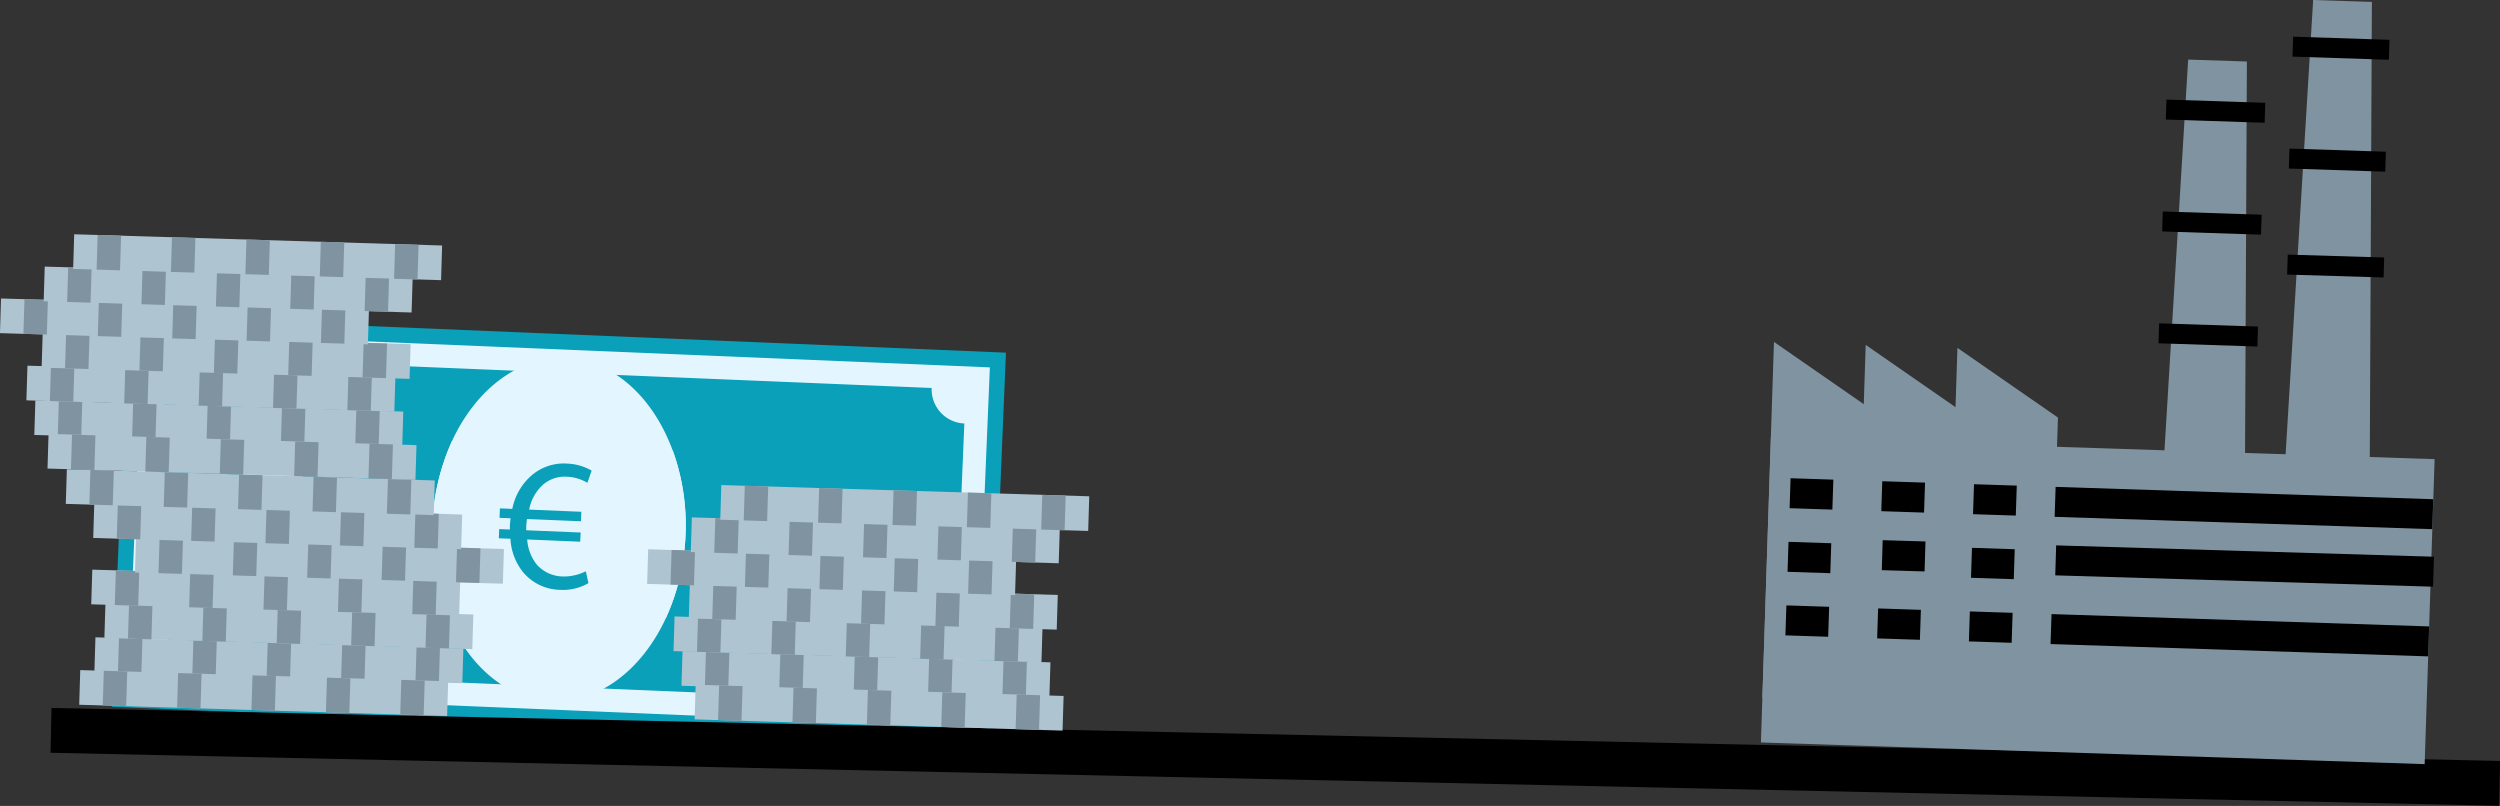 <svg xmlns="http://www.w3.org/2000/svg" viewBox="0 0 527.04 169.9"><rect x="0" y="0" width="527.04" height="169.9" fill="#333333" stroke="none"/><defs><style>.a{fill:#e3f6ff;}.b{fill:#0aa0b9;}.c{fill:#afc4d1;}.d{fill:#7f94a0;}</style></defs><title>Asset 26</title><circle class="a" cx="175.79" cy="114.08" r="10.92" transform="translate(28.68 263.33) rotate(-78.4)"/><rect class="b" x="25.21" y="70.44" width="185.23" height="82.45" transform="translate(4.75 -4.81) rotate(2.39)"/><rect class="a" x="79.86" y="22.31" width="75.94" height="178.71" transform="translate(234.3 -1.41) rotate(92.39)"/><path class="b" d="M201.14,141l2.16-51.72a7.2,7.2,0,0,1-6.89-7.49L42,75.4a7.19,7.19,0,0,1-7.49,6.88L32.35,134a7.2,7.2,0,0,1,6.89,7.49l154.41,6.43A7.2,7.2,0,0,1,201.14,141Z"/><path class="a" d="M144.52,112.78a46.28,46.28,0,0,1-4.15,17.54c-5,10.83-14.05,17.91-24.05,17.49s-18.4-8.22-22.51-19.43A47.54,47.54,0,0,1,95.28,93c5-10.83,14-17.91,24-17.49s18.4,8.22,22.52,19.43A46.28,46.28,0,0,1,144.52,112.78Z"/><circle class="a" cx="57.31" cy="109.14" r="10.92" transform="translate(-63.26 134.85) rotate(-74.33)"/><path class="a" d="M144.52,112.78a46.28,46.28,0,0,1-4.15,17.54l-46.56-1.94A47.54,47.54,0,0,1,95.28,93L141.85,95A46.28,46.28,0,0,1,144.52,112.78Z"/><path class="b" d="M124.05,122.93a10.65,10.65,0,0,1-6,1.42,10.41,10.41,0,0,1-7.88-3.85,12.27,12.27,0,0,1-2.56-6.92l-2.45-.1.08-1.94,2.25.09,0-.59c0-.63.09-1.22.15-1.78l-2.33-.09.08-2,2.61.11a12.56,12.56,0,0,1,3.52-6.55,10.4,10.4,0,0,1,8-3,11.28,11.28,0,0,1,5.21,1.48l-.9,2.58a9.05,9.05,0,0,0-4.38-1.29,6.9,6.9,0,0,0-5.31,2,9.39,9.39,0,0,0-2.58,4.93l11,.46-.09,2-11.38-.47c-.06.51-.13,1.1-.15,1.65,0,.24,0,.44,0,.72l11.47.47-.09,1.94-11.18-.47a9.56,9.56,0,0,0,2,5.27,7.52,7.52,0,0,0,5.48,2.53,10.3,10.3,0,0,0,4.88-1.1Z"/><circle class="a" cx="176.12" cy="114.51" r="10.92" transform="translate(54.37 285.71) rotate(-87.61)"/><rect x="10.68" y="154.85" width="516.32" height="9.45" transform="translate(3.53 -5.8) rotate(1.24)"/><rect class="c" x="55.15" y="100.4" width="7.31" height="77.6" transform="translate(-82.14 193.72) rotate(-88.25)"/><rect class="d" x="55.15" y="136.73" width="7.31" height="4.94" transform="translate(-82.14 193.72) rotate(-88.25)"/><rect class="d" x="39.47" y="136.25" width="7.31" height="4.94" transform="translate(-96.85 177.58) rotate(-88.25)"/><rect class="d" x="23.8" y="135.77" width="7.31" height="4.94" transform="translate(-111.57 161.45) rotate(-88.25)"/><rect class="d" x="86.52" y="137.69" width="7.31" height="4.94" transform="translate(-52.68 226.01) rotate(-88.25)"/><rect class="d" x="70.85" y="137.21" width="7.31" height="4.94" transform="translate(-67.4 209.87) rotate(-88.25)"/><rect class="c" x="51.93" y="107.31" width="7.31" height="77.6" transform="translate(-92.15 197.2) rotate(-88.25)"/><rect class="d" x="51.93" y="143.64" width="7.31" height="4.94" transform="translate(-92.15 197.2) rotate(-88.25)"/><rect class="d" x="36.26" y="143.16" width="7.31" height="4.94" transform="translate(-106.87 181.07) rotate(-88.25)"/><rect class="d" x="20.58" y="142.68" width="7.31" height="4.94" transform="translate(-121.58 164.93) rotate(-88.25)"/><rect class="d" x="83.31" y="144.6" width="7.31" height="4.94" transform="translate(-62.7 229.49) rotate(-88.25)"/><rect class="d" x="67.63" y="144.12" width="7.31" height="4.94" transform="translate(-77.41 213.36) rotate(-88.25)"/><rect class="c" x="57.26" y="93.22" width="7.31" height="77.6" transform="translate(-72.92 188.87) rotate(-88.25)"/><rect class="d" x="57.26" y="129.56" width="7.31" height="4.94" transform="translate(-72.92 188.87) rotate(-88.25)"/><rect class="d" x="41.58" y="129.08" width="7.31" height="4.94" transform="translate(-87.63 172.74) rotate(-88.25)"/><rect class="d" x="25.91" y="128.6" width="7.31" height="4.94" transform="translate(-102.35 156.6) rotate(-88.25)"/><rect class="d" x="88.63" y="130.52" width="7.31" height="4.94" transform="translate(-43.46 221.16) rotate(-88.25)"/><rect class="d" x="72.96" y="130.04" width="7.31" height="4.94" transform="translate(-58.18 205.03) rotate(-88.25)"/><rect class="c" x="54.47" y="86.14" width="7.31" height="77.6" transform="translate(-68.53 179.21) rotate(-88.25)"/><rect class="d" x="54.47" y="122.47" width="7.31" height="4.94" transform="translate(-68.53 179.21) rotate(-88.25)"/><rect class="d" x="38.8" y="121.99" width="7.31" height="4.94" transform="translate(-83.24 163.08) rotate(-88.25)"/><rect class="d" x="23.12" y="121.51" width="7.31" height="4.94" transform="translate(-97.96 146.95) rotate(-88.25)"/><rect class="d" x="85.85" y="123.43" width="7.31" height="4.94" transform="translate(-39.08 211.51) rotate(-88.25)"/><rect class="d" x="70.17" y="122.95" width="7.31" height="4.94" transform="translate(-53.79 195.37) rotate(-88.25)"/><rect class="c" x="63.68" y="79.42" width="7.31" height="77.6" transform="translate(-52.88 181.91) rotate(-88.25)"/><rect class="d" x="63.68" y="115.75" width="7.31" height="4.94" transform="translate(-52.88 181.91) rotate(-88.25)"/><rect class="d" x="48.01" y="115.27" width="7.31" height="4.94" transform="translate(-67.6 165.77) rotate(-88.25)"/><rect class="d" x="32.33" y="114.79" width="7.31" height="4.94" transform="translate(-82.31 149.64) rotate(-88.25)"/><rect class="d" x="95.06" y="116.71" width="7.31" height="4.94" transform="translate(-23.43 214.2) rotate(-88.25)"/><rect class="d" x="79.38" y="116.23" width="7.31" height="4.94" transform="translate(-38.15 198.06) rotate(-88.25)"/><rect class="c" x="54.9" y="72.14" width="7.31" height="77.6" transform="translate(-54.13 166.08) rotate(-88.25)"/><rect class="d" x="54.9" y="108.47" width="7.31" height="4.94" transform="translate(-54.13 166.08) rotate(-88.25)"/><rect class="d" x="39.23" y="107.99" width="7.31" height="4.94" transform="translate(-68.84 149.94) rotate(-88.25)"/><rect class="d" x="23.55" y="107.51" width="7.31" height="4.94" transform="translate(-83.56 133.81) rotate(-88.25)"/><rect class="d" x="86.28" y="109.43" width="7.31" height="4.94" transform="translate(-24.67 198.37) rotate(-88.25)"/><rect class="d" x="70.6" y="108.95" width="7.31" height="4.94" transform="translate(-39.39 182.24) rotate(-88.25)"/><rect class="c" x="49.12" y="64.96" width="7.31" height="77.6" transform="translate(-52.56 153.34) rotate(-88.25)"/><rect class="d" x="49.12" y="101.29" width="7.31" height="4.94" transform="translate(-52.56 153.34) rotate(-88.25)"/><rect class="d" x="33.44" y="100.81" width="7.31" height="4.94" transform="translate(-67.27 137.2) rotate(-88.25)"/><rect class="d" x="17.77" y="100.33" width="7.31" height="4.94" transform="translate(-81.99 121.07) rotate(-88.25)"/><rect class="d" x="80.49" y="102.25" width="7.31" height="4.94" transform="translate(-23.1 185.63) rotate(-88.25)"/><rect class="d" x="64.82" y="101.77" width="7.31" height="4.94" transform="translate(-37.82 169.5) rotate(-88.25)"/><rect class="c" x="42.47" y="50.43" width="7.31" height="77.6" transform="translate(-44.47 132.61) rotate(-88.25)"/><rect class="d" x="42.47" y="86.76" width="7.31" height="4.94" transform="translate(-44.47 132.61) rotate(-88.25)"/><rect class="d" x="58.15" y="87.24" width="7.31" height="4.94" transform="translate(-29.76 148.74) rotate(-88.25)"/><rect class="d" x="73.83" y="87.72" width="7.31" height="4.94" transform="translate(-15.04 164.88) rotate(-88.25)"/><rect class="d" x="11.1" y="85.8" width="7.31" height="4.94" transform="translate(-73.92 100.32) rotate(-88.25)"/><rect class="d" x="26.78" y="86.28" width="7.31" height="4.94" transform="translate(-59.21 116.45) rotate(-88.25)"/><rect class="c" x="45.26" y="57.52" width="7.31" height="77.6" transform="translate(-48.86 142.26) rotate(-88.25)"/><rect class="d" x="45.26" y="93.85" width="7.31" height="4.94" transform="translate(-48.86 142.26) rotate(-88.25)"/><rect class="d" x="60.93" y="94.33" width="7.31" height="4.94" transform="translate(-34.14 158.4) rotate(-88.25)"/><rect class="d" x="76.61" y="94.81" width="7.31" height="4.94" transform="translate(-19.43 174.53) rotate(-88.25)"/><rect class="d" x="13.88" y="92.89" width="7.31" height="4.94" transform="translate(-78.31 109.97) rotate(-88.25)"/><rect class="d" x="29.56" y="93.37" width="7.31" height="4.94" transform="translate(-63.6 126.11) rotate(-88.25)"/><rect class="c" x="40.81" y="43.14" width="7.31" height="77.6" transform="translate(-38.8 123.87) rotate(-88.25)"/><rect class="d" x="40.81" y="79.47" width="7.31" height="4.94" transform="translate(-38.8 123.87) rotate(-88.25)"/><rect class="d" x="56.48" y="79.95" width="7.31" height="4.94" transform="translate(-24.08 140.01) rotate(-88.25)"/><rect class="d" x="72.16" y="80.43" width="7.31" height="4.94" transform="translate(-9.37 156.14) rotate(-88.25)"/><rect class="d" x="9.43" y="78.51" width="7.31" height="4.94" transform="translate(-68.25 91.58) rotate(-88.25)"/><rect class="d" x="25.11" y="78.99" width="7.31" height="4.94" transform="translate(-53.54 107.72) rotate(-88.25)"/><rect class="c" x="44.02" y="36.23" width="7.31" height="77.6" transform="translate(-28.78 120.39) rotate(-88.25)"/><rect class="d" x="44.02" y="72.56" width="7.31" height="4.94" transform="translate(-28.78 120.39) rotate(-88.25)"/><rect class="d" x="59.7" y="73.04" width="7.31" height="4.94" transform="translate(-14.07 136.53) rotate(-88.25)"/><rect class="d" x="75.37" y="73.52" width="7.31" height="4.94" transform="translate(0.65 152.66) rotate(-88.25)"/><rect class="d" x="12.65" y="71.6" width="7.31" height="4.94" transform="translate(-58.24 88.1) rotate(-88.25)"/><rect class="d" x="28.32" y="72.08" width="7.31" height="4.94" transform="translate(-43.52 104.23) rotate(-88.25)"/><rect class="c" x="35.24" y="28.96" width="7.31" height="77.6" transform="translate(-30.03 104.57) rotate(-88.25)"/><rect class="d" x="35.24" y="65.29" width="7.31" height="4.94" transform="translate(-30.03 104.57) rotate(-88.25)"/><rect class="d" x="50.91" y="65.77" width="7.31" height="4.94" transform="translate(-15.31 120.7) rotate(-88.25)"/><rect class="d" x="66.59" y="66.25" width="7.31" height="4.94" transform="translate(-0.6 136.83) rotate(-88.25)"/><rect class="d" x="3.86" y="64.33" width="7.31" height="4.94" transform="translate(-59.48 72.27) rotate(-88.25)"/><rect class="d" x="19.54" y="64.81" width="7.31" height="4.94" transform="translate(-44.76 88.41) rotate(-88.25)"/><rect class="c" x="44.45" y="22.24" width="7.31" height="77.6" transform="translate(-14.38 107.26) rotate(-88.25)"/><rect class="d" x="44.45" y="58.57" width="7.31" height="4.94" transform="translate(-14.38 107.26) rotate(-88.25)"/><rect class="d" x="60.12" y="59.05" width="7.31" height="4.94" transform="translate(0.33 123.39) rotate(-88.25)"/><rect class="d" x="75.8" y="59.53" width="7.31" height="4.94" transform="translate(15.05 139.52) rotate(-88.25)"/><rect class="d" x="13.07" y="57.61" width="7.31" height="4.94" transform="translate(-43.83 74.96) rotate(-88.25)"/><rect class="d" x="28.75" y="58.09" width="7.31" height="4.94" transform="translate(-29.12 91.1) rotate(-88.25)"/><rect class="c" x="50.66" y="15.43" width="7.31" height="77.6" transform="translate(-1.55 106.86) rotate(-88.25)"/><rect class="d" x="50.66" y="51.76" width="7.31" height="4.94" transform="translate(-1.55 106.86) rotate(-88.25)"/><rect class="d" x="66.34" y="52.24" width="7.31" height="4.94" transform="translate(13.17 122.99) rotate(-88.25)"/><rect class="d" x="82.01" y="52.72" width="7.31" height="4.94" transform="translate(27.88 139.13) rotate(-88.25)"/><rect class="d" x="19.29" y="50.8" width="7.31" height="4.94" transform="translate(-31 74.57) rotate(-88.25)"/><rect class="d" x="34.96" y="51.28" width="7.31" height="4.94" transform="translate(-16.29 90.7) rotate(-88.25)"/><rect class="c" x="178.91" y="103.31" width="7.31" height="77.6" transform="translate(34.94 320.24) rotate(-88.25)"/><rect class="d" x="178.91" y="139.64" width="7.31" height="4.94" transform="translate(34.94 320.24) rotate(-88.25)"/><rect class="d" x="194.59" y="140.12" width="7.31" height="4.94" transform="translate(49.66 336.37) rotate(-88.25)"/><rect class="d" x="210.27" y="140.6" width="7.31" height="4.94" transform="translate(64.37 352.51) rotate(-88.25)"/><rect class="d" x="147.54" y="138.67" width="7.31" height="4.94" transform="translate(5.49 287.95) rotate(-88.25)"/><rect class="d" x="163.22" y="139.16" width="7.31" height="4.94" transform="translate(20.2 304.08) rotate(-88.25)"/><rect class="c" x="181.7" y="110.39" width="7.31" height="77.6" transform="translate(30.55 329.9) rotate(-88.25)"/><rect class="d" x="181.7" y="146.72" width="7.31" height="4.94" transform="translate(30.55 329.9) rotate(-88.25)"/><rect class="d" x="197.37" y="147.2" width="7.31" height="4.94" transform="translate(45.27 346.03) rotate(-88.25)"/><rect class="d" x="213.05" y="147.69" width="7.31" height="4.94" transform="translate(59.98 362.16) rotate(-88.25)"/><rect class="d" x="150.32" y="145.76" width="7.31" height="4.94" transform="translate(1.1 297.6) rotate(-88.25)"/><rect class="d" x="166" y="146.24" width="7.31" height="4.94" transform="translate(15.82 313.74) rotate(-88.25)"/><rect class="c" x="177.25" y="96.01" width="7.31" height="77.6" transform="translate(40.61 311.5) rotate(-88.25)"/><rect class="d" x="177.25" y="132.34" width="7.31" height="4.94" transform="translate(40.61 311.5) rotate(-88.25)"/><rect class="d" x="192.92" y="132.82" width="7.31" height="4.94" transform="translate(55.33 327.64) rotate(-88.25)"/><rect class="d" x="208.6" y="133.3" width="7.31" height="4.94" transform="translate(70.04 343.77) rotate(-88.25)"/><rect class="d" x="145.87" y="131.38" width="7.31" height="4.94" transform="translate(11.16 279.21) rotate(-88.25)"/><rect class="d" x="161.55" y="131.86" width="7.31" height="4.94" transform="translate(25.88 295.35) rotate(-88.25)"/><rect class="c" x="180.46" y="89.11" width="7.31" height="77.6" transform="translate(50.63 308.02) rotate(-88.25)"/><rect class="d" x="180.46" y="125.44" width="7.31" height="4.94" transform="translate(50.63 308.02) rotate(-88.25)"/><rect class="d" x="196.14" y="125.92" width="7.31" height="4.94" transform="translate(65.34 324.16) rotate(-88.25)"/><rect class="d" x="211.81" y="126.4" width="7.31" height="4.94" transform="translate(80.06 340.29) rotate(-88.25)"/><rect class="d" x="149.09" y="124.48" width="7.31" height="4.94" transform="translate(21.18 275.73) rotate(-88.25)"/><rect class="d" x="164.76" y="124.96" width="7.31" height="4.94" transform="translate(35.89 291.87) rotate(-88.25)"/><rect class="c" x="171.68" y="81.83" width="7.31" height="77.6" transform="translate(49.39 292.2) rotate(-88.25)"/><rect class="d" x="171.68" y="118.17" width="7.31" height="4.94" transform="translate(49.39 292.2) rotate(-88.25)"/><rect class="d" x="187.35" y="118.65" width="7.31" height="4.94" transform="translate(64.1 308.33) rotate(-88.25)"/><rect class="d" x="203.03" y="119.13" width="7.31" height="4.94" transform="translate(78.82 324.46) rotate(-88.25)"/><rect class="d" x="140.3" y="117.2" width="7.31" height="4.94" transform="translate(19.93 259.9) rotate(-88.25)"/><rect class="d" x="155.98" y="117.68" width="7.31" height="4.94" transform="translate(34.65 276.04) rotate(-88.25)"/><rect class="c" x="180.89" y="75.11" width="7.31" height="77.6" transform="translate(65.03 294.89) rotate(-88.25)"/><rect class="d" x="180.89" y="111.44" width="7.31" height="4.94" transform="translate(65.03 294.89) rotate(-88.25)"/><rect class="d" x="196.56" y="111.92" width="7.31" height="4.94" transform="translate(79.75 311.02) rotate(-88.25)"/><rect class="d" x="212.24" y="112.41" width="7.31" height="4.94" transform="translate(94.46 327.15) rotate(-88.25)"/><rect class="d" x="149.51" y="110.48" width="7.31" height="4.94" transform="translate(35.58 262.6) rotate(-88.25)"/><rect class="d" x="165.19" y="110.96" width="7.31" height="4.94" transform="translate(50.29 278.73) rotate(-88.25)"/><rect class="c" x="187.1" y="68.3" width="7.31" height="77.6" transform="translate(77.86 294.49) rotate(-88.25)"/><rect class="d" x="187.1" y="104.63" width="7.31" height="4.94" transform="translate(77.86 294.49) rotate(-88.25)"/><rect class="d" x="202.78" y="105.11" width="7.31" height="4.94" transform="translate(92.58 310.62) rotate(-88.25)"/><rect class="d" x="218.45" y="105.59" width="7.31" height="4.94" transform="translate(107.29 326.76) rotate(-88.25)"/><rect class="d" x="155.73" y="103.67" width="7.31" height="4.94" transform="translate(48.41 262.2) rotate(-88.25)"/><rect class="d" x="171.4" y="104.15" width="7.31" height="4.94" transform="translate(63.13 278.33) rotate(-88.25)"/><rect class="d" x="372.24" y="94.49" width="140" height="64.33" transform="translate(4.37 -14.36) rotate(1.87)"/><polygon class="d" points="499.52 111.12 480.95 110.51 487.65 0 500.03 0.4 499.52 111.12"/><polygon class="d" points="473.16 123.68 454.6 123.08 461.3 12.56 473.68 12.97 473.16 123.68"/><polygon class="d" points="393.18 147.82 371.53 147.12 373.98 72.08 395.17 86.77 393.18 147.82"/><polygon class="d" points="412.51 148.45 390.87 147.75 393.32 72.71 414.51 87.4 412.51 148.45"/><polygon class="d" points="431.85 149.08 410.21 148.38 412.66 73.34 433.85 88.03 431.85 149.08"/><rect x="433.24" y="103.93" width="79.65" height="6.32" transform="translate(3.74 -15.37) rotate(1.87)"/><rect x="432.81" y="117.34" width="79.65" height="6.32" transform="matrix(1, 0.03, -0.03, 1, 4.18, -15.35)"/><rect x="432.37" y="130.75" width="79.65" height="6.32" transform="translate(4.62 -15.33) rotate(1.87)"/><rect x="377.38" y="100.96" width="9.02" height="6.32" transform="translate(3.6 -12.4) rotate(1.87)"/><rect x="376.94" y="114.37" width="9.02" height="6.32" transform="translate(4.04 -12.38) rotate(1.87)"/><rect x="376.5" y="127.77" width="9.02" height="6.32" transform="translate(4.47 -12.36) rotate(1.87)"/><rect x="396.71" y="101.59" width="9.02" height="6.32" transform="translate(3.63 -13.03) rotate(1.87)"/><rect x="396.28" y="115" width="9.02" height="6.32" transform="matrix(1, 0.03, -0.03, 1, 4.07, -13.01)"/><rect x="395.84" y="128.41" width="9.02" height="6.32" transform="translate(4.5 -12.99) rotate(1.87)"/><rect x="416.05" y="102.22" width="9.02" height="6.32" transform="translate(3.66 -13.66) rotate(1.87)"/><rect x="415.62" y="115.63" width="9.02" height="6.32" transform="translate(4.1 -13.64) rotate(1.87)"/><rect x="415.18" y="129.04" width="9.02" height="6.32" transform="translate(4.53 -13.62) rotate(1.87)"/><rect x="456.65" y="21.32" width="20.85" height="4.21" transform="translate(1.01 -15.22) rotate(1.87)"/><rect x="483.36" y="8.05" width="20.33" height="4.21" transform="translate(0.59 -16.09) rotate(1.87)"/><rect x="455.88" y="44.91" width="20.85" height="4.21" transform="translate(1.78 -15.18) rotate(1.87)"/><rect x="482.59" y="31.64" width="20.33" height="4.21" transform="translate(1.36 -16.05) rotate(1.87)"/><rect x="455.11" y="68.5" width="20.85" height="4.21" transform="translate(2.55 -15.15) rotate(1.87)"/><rect x="481.82" y="55.23" width="20.33" height="4.21" transform="matrix(1, 0.03, -0.03, 1, 2.13, -16.01)"/></svg>